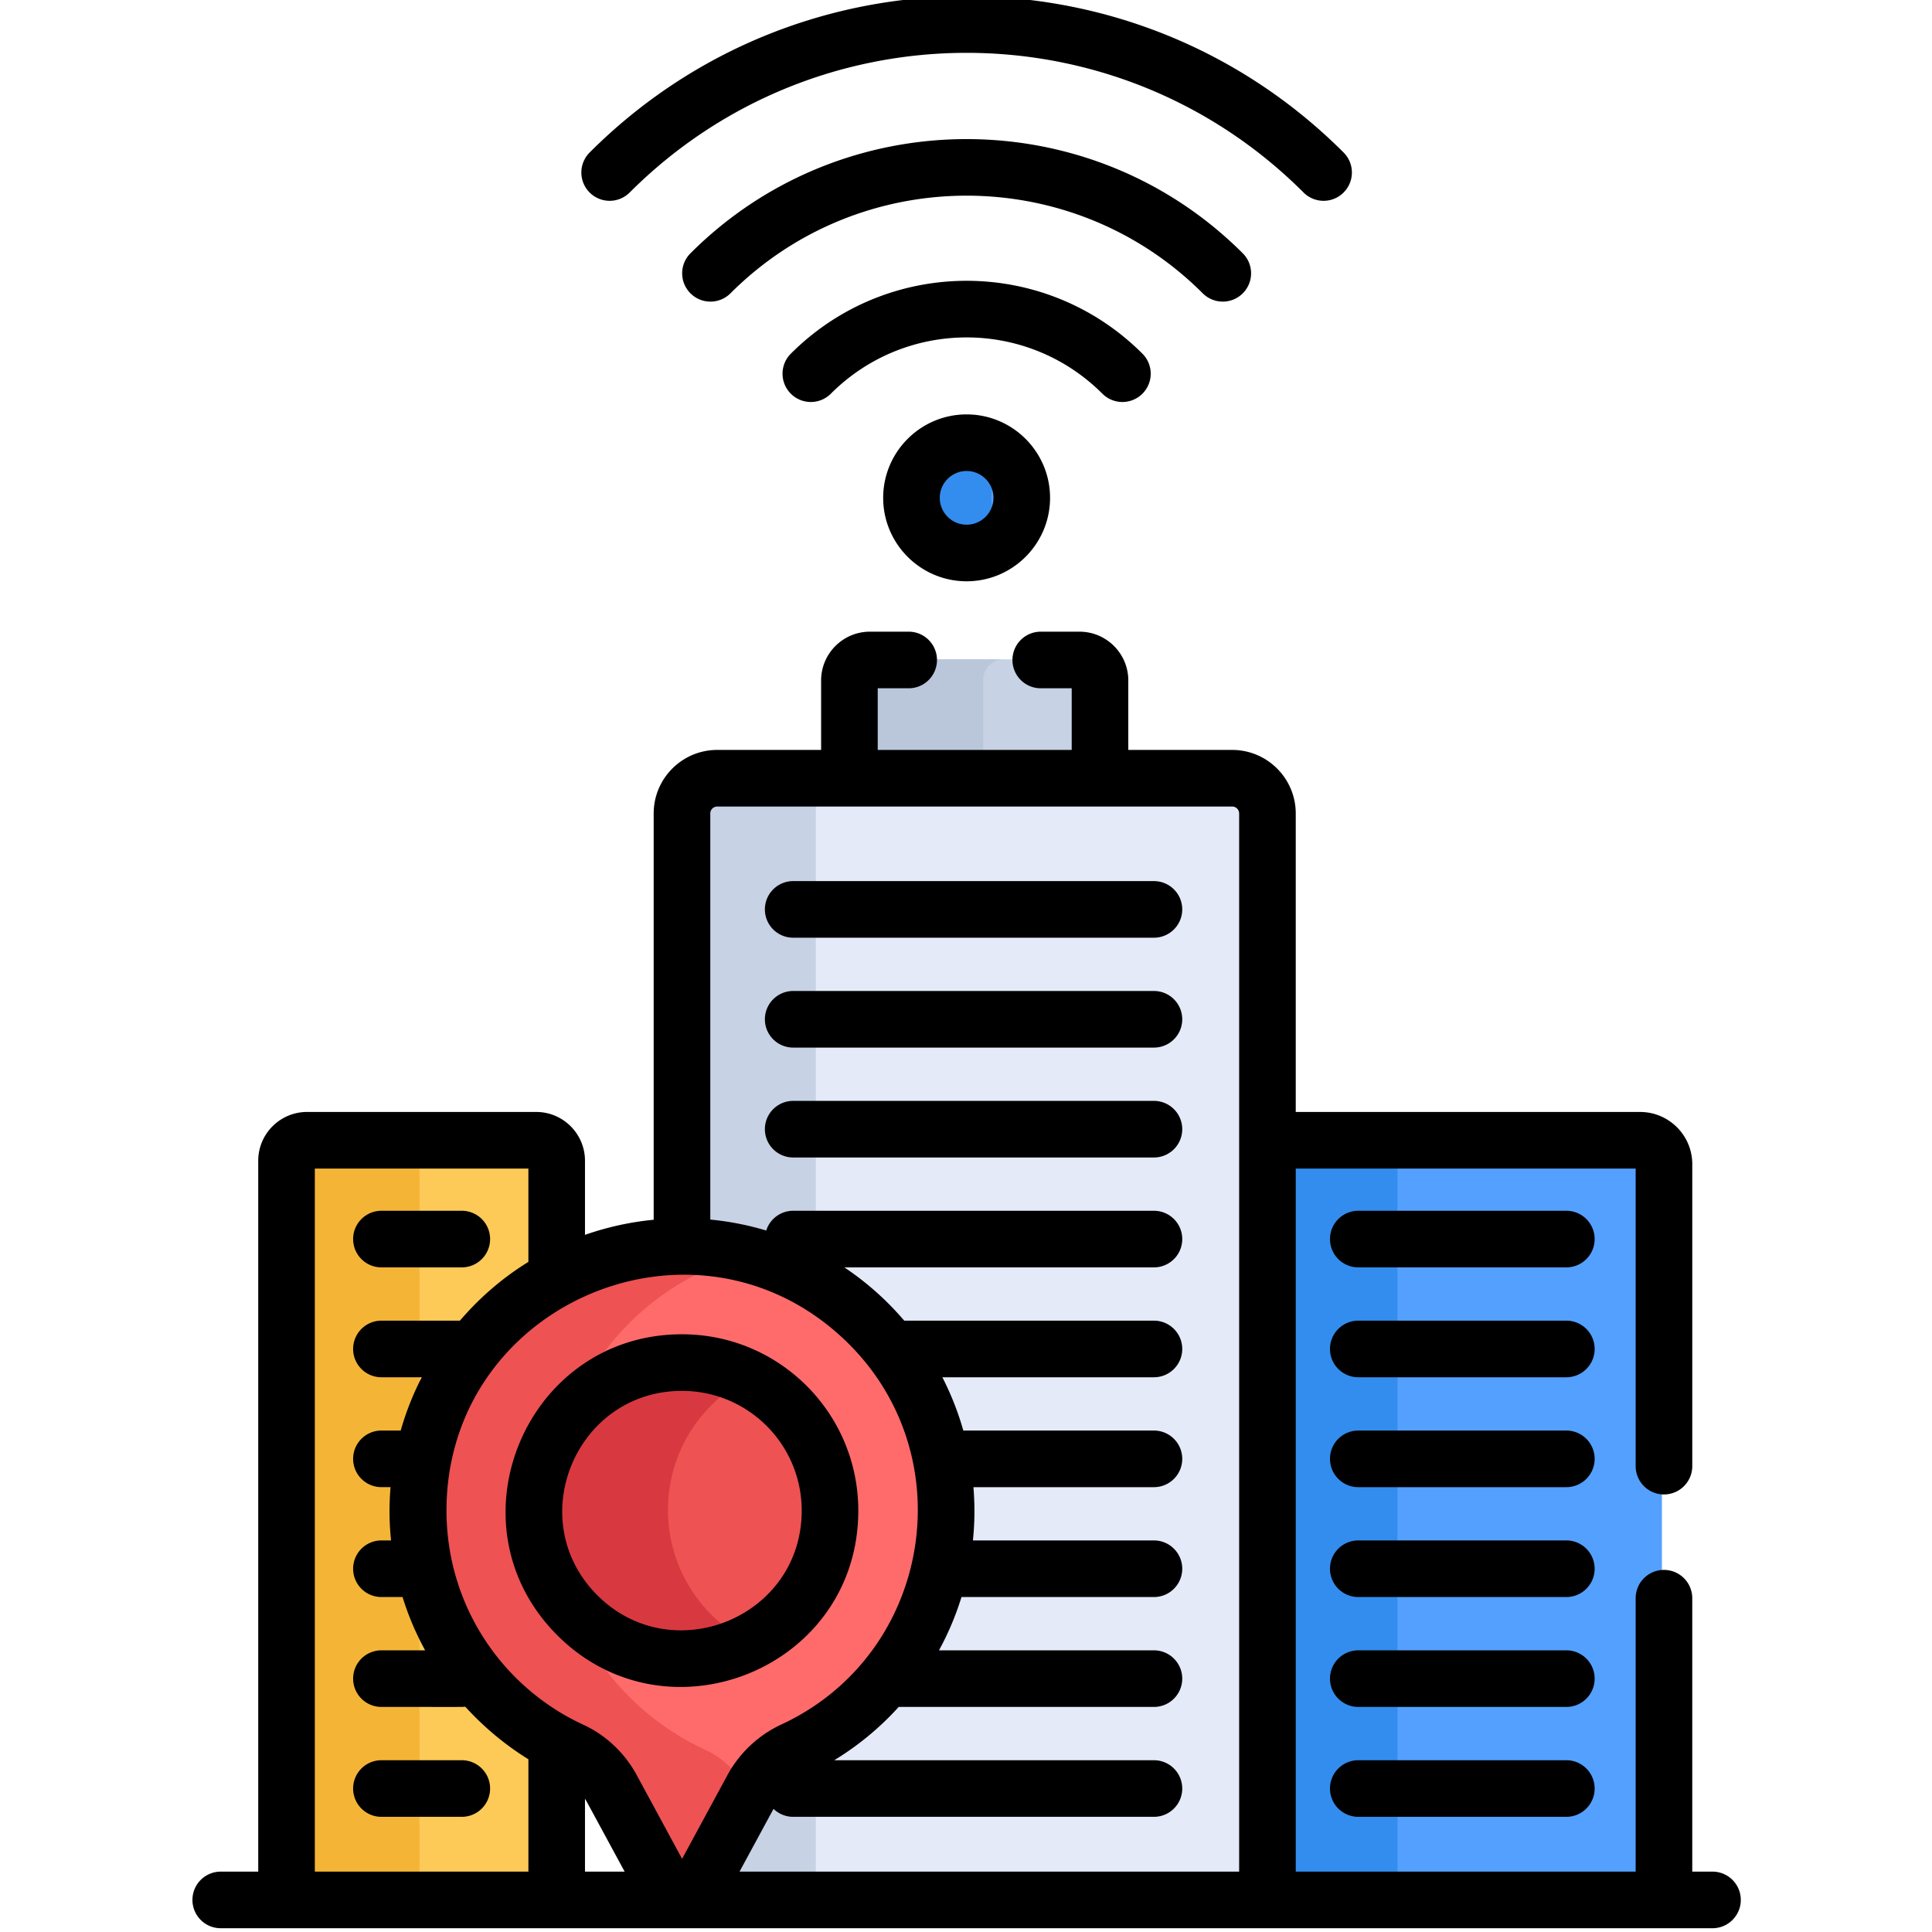 <svg height="511pt" viewBox="-50 1 511 512" width="511pt" xmlns="http://www.w3.org/2000/svg"><path d="M241.473 209.074v-27.906c0-3-2.434-5.43-5.43-5.43h-55.547c-3 0-5.43 2.43-5.43 5.43v27.906zm0 0" fill="#c7d2e5"/><path d="M215.496 175.738h-35c-3 0-5.43 2.43-5.43 5.43v27.906h35v-27.906c0-3 2.43-5.43 5.43-5.43zm0 0" fill="#bac7db"/><path d="M383.602 303.016h-92.43a6.325 6.325 0 0 0-6.324 6.324v194.996h105.078V309.34a6.325 6.325 0 0 0-6.324-6.324zm0 0" fill="#54a0ff"/><path d="M326.172 303.016h-35a6.325 6.325 0 0 0-6.324 6.324v194.996h35V309.34a6.325 6.325 0 0 1 6.324-6.324zm0 0" fill="#338def"/><path d="M276.512 207.074H140.027c-5.156 0-9.336 4.184-9.336 9.34V333.18c17.918-.004 35.84 7.824 49.512 21.496 27.324 27.328 25.324 66.636-2 93.965a69.904 69.904 0 0 1-20.023 14.007 23.542 23.542 0 0 0-10.813 10.13l-14.765 29.245a4.377 4.377 0 0 1-3.883 2.313h157.129V216.414c0-5.156-4.18-9.34-9.336-9.34zm0 0" fill="#e4eaf8"/><path d="M158.18 462.648a23.553 23.553 0 0 0-10.813 10.125l-14.765 29.25c-.836 1.54-2.36 2.309-3.883 2.309h36.972v-45.758a69.634 69.634 0 0 1-7.511 4.074zm0 0M165.691 216.414c0-5.156 4.18-9.34 9.336-9.34h-35c-5.156 0-9.336 4.184-9.336 9.34V333.18c12.102-.004 24.204 3.582 35 10.113zm0 0" fill="#c7d2e5"/><path d="M83.113 448.512c-27.289-27.422-27.23-67.48.125-94.836 4.93-4.93 8.414-8.953 14.25-12.106v-33.125a5.434 5.434 0 0 0-5.433-5.43h-60.73c-3 0-5.43 2.43-5.43 5.43v195.887h71.593v-43.594c-5.883-3.175-9.414-7.242-14.375-12.226zm0 0" fill="#feca57"/><path d="M66.117 303.016H31.324c-3 0-5.43 2.433-5.43 5.433v195.887h34.79V308.449a5.437 5.437 0 0 1 5.433-5.433zm0 0" fill="#f4b537"/><path d="M220.734 132.77c0 8.07-6.539 14.613-14.609 14.613-8.074 0-14.613-6.543-14.613-14.613s6.539-14.614 14.613-14.614c8.07 0 14.61 6.543 14.61 14.614zm0 0" fill="#54a0ff"/><path d="M212.246 132.77c0-4.016 1.621-7.653 4.246-10.293a14.558 14.558 0 0 0-10.367-4.32c-8.07 0-14.613 6.542-14.613 14.613 0 8.07 6.543 14.613 14.613 14.613 4.055 0 7.719-1.653 10.367-4.32a14.553 14.553 0 0 1-4.246-10.293zm0 0" fill="#338def"/><path d="M180.2 351.676c-27.329-27.328-71.634-27.328-98.962 0-27.355 27.355-27.414 71.414-.125 98.836a69.798 69.798 0 0 0 20.29 14.203c4.554 2.097 8.28 5.652 10.671 10.062l14.762 27.246c1.672 3.082 6.094 3.082 7.766 0l14.765-27.246a23.542 23.542 0 0 1 10.813-10.129 69.756 69.756 0 0 0 20.02-14.007c27.327-27.329 27.327-71.637 0-98.965zm0 0" fill="#ff6b6b"/><path d="M147.074 474.773c-2.39-4.406-6.117-7.96-10.672-10.058a69.798 69.798 0 0 1-20.289-14.203c-27.285-27.422-27.23-71.48.125-98.836a69.602 69.602 0 0 1 31.98-18.266c-23.183-5.965-48.827.113-66.98 18.266-27.351 27.355-27.41 71.41-.125 98.836a69.85 69.85 0 0 0 20.29 14.203c4.554 2.097 8.28 5.652 10.671 10.058l14.766 27.25c1.668 3.082 6.094 3.082 7.762 0l13.62-25.132zm0 0" fill="#ee5253"/><path d="M158.422 373.422c-15.317-15.32-40.152-15.32-55.473 0-15.316 15.316-15.316 40.152 0 55.469 15.32 15.32 40.156 15.32 55.473 0 15.32-15.317 15.32-40.153 0-55.47zm0 0" fill="#ee5253"/><path d="M138.008 428.895c-15.317-15.32-15.317-40.157 0-55.473a39.153 39.153 0 0 1 10.21-7.356c-14.687-7.336-33.015-4.894-45.265 7.356-15.316 15.316-15.316 40.152 0 55.473 12.25 12.246 30.578 14.69 45.266 7.351a39.137 39.137 0 0 1-10.211-7.351zm0 0" fill="#d83941"/><path d="M252.254 105.336a7.497 7.497 0 0 0 0-10.606c-25.75-25.75-67.426-25.753-93.176 0a7.497 7.497 0 0 0 0 10.606 7.5 7.5 0 0 0 10.606 0c19.882-19.887 52.074-19.89 71.96 0a7.506 7.506 0 0 0 10.61 0zm0 0"/><path d="M278.852 78.734a7.497 7.497 0 0 0 0-10.605c-40.356-40.356-106.02-40.356-146.375 0a7.497 7.497 0 0 0 0 10.605 7.497 7.497 0 0 0 10.605 0c34.508-34.507 90.656-34.507 125.16 0a7.502 7.502 0 0 0 10.61 0zm0 0"/><path d="M305.566 52.02a7.497 7.497 0 0 0 0-10.606c-55.218-55.215-144.586-55.223-199.804 0a7.497 7.497 0 0 0 0 10.606 7.497 7.497 0 0 0 10.605 0c49.356-49.356 129.235-49.356 178.59 0a7.502 7.502 0 0 0 10.61 0zm0 0M183.55 132.934c0 12.191 9.923 22.113 22.114 22.113s22.113-9.922 22.113-22.113-9.922-22.114-22.113-22.114c-12.191 0-22.113 9.922-22.113 22.114zm29.227 0c0 3.921-3.191 7.113-7.113 7.113-3.922 0-7.113-3.192-7.113-7.113s3.191-7.114 7.113-7.114c3.922 0 7.113 3.192 7.113 7.114zm0 0M50.582 336.867h21.3a7.5 7.5 0 1 0 0-15h-21.3a7.497 7.497 0 0 0-7.5 7.5 7.5 7.5 0 0 0 7.5 7.5zm0 0M71.883 467.477H50.582a7.5 7.5 0 0 0-7.5 7.5c0 4.144 3.355 7.5 7.5 7.5h21.3a7.5 7.5 0 1 0 0-15zm0 0M364.598 321.867H309.46a7.5 7.5 0 1 0 0 15h55.137a7.5 7.5 0 0 0 7.5-7.5c0-4.144-3.356-7.5-7.5-7.5zm0 0M364.598 350.988H309.46a7.5 7.5 0 1 0 0 15h55.137c4.144 0 7.5-3.355 7.5-7.5s-3.356-7.5-7.5-7.5zm0 0M364.598 438.355H309.46a7.5 7.5 0 1 0 0 15h55.137a7.5 7.5 0 0 0 7.5-7.5c0-4.144-3.356-7.5-7.5-7.5zm0 0M364.598 467.477H309.46a7.5 7.5 0 1 0 0 15h55.137c4.144 0 7.5-3.356 7.5-7.5a7.5 7.5 0 0 0-7.5-7.5zm0 0M364.598 380.11H309.46a7.5 7.5 0 1 0 0 15h55.137c4.144 0 7.5-3.356 7.5-7.5a7.5 7.5 0 0 0-7.5-7.5zm0 0M364.598 409.23H309.46a7.5 7.5 0 1 0 0 15h55.137c4.144 0 7.5-3.355 7.5-7.5a7.5 7.5 0 0 0-7.5-7.5zm0 0M159.703 249.5h95.602c4.144 0 7.5-3.355 7.5-7.5a7.5 7.5 0 0 0-7.5-7.5h-95.602a7.5 7.5 0 0 0-7.5 7.5c0 4.145 3.356 7.5 7.5 7.5zm0 0M159.703 278.621h95.602c4.144 0 7.5-3.355 7.5-7.5a7.5 7.5 0 0 0-7.5-7.5h-95.602a7.5 7.5 0 0 0-7.5 7.5c0 4.145 3.356 7.5 7.5 7.5zm0 0M159.703 307.746h95.602a7.5 7.5 0 0 0 7.5-7.5c0-4.144-3.356-7.5-7.5-7.5h-95.602a7.497 7.497 0 0 0-7.5 7.5 7.5 7.5 0 0 0 7.5 7.5zm0 0M97.191 434.363c29.176 29.176 79.766 8.746 79.766-33.039 0-25.828-20.898-46.726-46.727-46.726-41.464 0-62.394 50.406-33.039 79.765zm33.04-64.765c17.535 0 31.726 14.191 31.726 31.726 0 28.36-34.34 42.246-54.156 22.434-19.918-19.918-5.742-54.16 22.43-54.16zm0 0"/><path d="M17.934 308.613V497H8c-4.145 0-7.5 3.355-7.5 7.5S3.855 512 8 512h395.328c4.14 0 7.5-3.355 7.5-7.5s-3.36-7.5-7.5-7.5h-5.36v-72.457a7.5 7.5 0 0 0-7.5-7.5 7.497 7.497 0 0 0-7.5 7.5V497h-90.081V310.684h90.082v78.859a7.5 7.5 0 1 0 15 0v-80.04c0-7.62-6.203-13.82-13.824-13.82h-91.258v-79.105c0-9.285-7.551-16.84-16.836-16.84h-27.54v-18.406c0-7.129-5.8-12.93-12.929-12.93h-10.273a7.5 7.5 0 0 0-7.5 7.5 7.5 7.5 0 0 0 7.5 7.5h8.203v16.336h-51.407v-16.336h8.204c4.144 0 7.5-3.355 7.5-7.5 0-4.144-3.356-7.5-7.5-7.5h-10.27c-7.133 0-12.934 5.801-12.934 12.93v18.406H139.57c-9.285 0-16.84 7.555-16.84 16.84v107.668a77.76 77.76 0 0 0-18.203 4.004v-19.637c0-7.133-5.8-12.933-12.93-12.933H30.864c-7.129.004-12.93 5.804-12.93 12.933zM104.527 497v-19.313c.172.274.34.543.493.829L115.035 497zm33.203-280.422a1.84 1.84 0 0 1 1.84-1.836h136.48c1.013 0 1.837.824 1.837 1.836V497H145.484l9.012-16.633a7.457 7.457 0 0 0 5.207 2.11h95.602c4.144 0 7.5-3.356 7.5-7.5a7.5 7.5 0 0 0-7.5-7.5h-84.723a77.01 77.01 0 0 0 17.086-14.122h67.637a7.5 7.5 0 0 0 7.5-7.5c0-4.144-3.356-7.5-7.5-7.5H198.34a76.316 76.316 0 0 0 5.965-14.125h51c4.144 0 7.5-3.355 7.5-7.5a7.5 7.5 0 0 0-7.5-7.5h-47.97c.462-4.66.552-8.863.138-14.12h47.832c4.144 0 7.5-3.356 7.5-7.5a7.5 7.5 0 0 0-7.5-7.5h-50.516a76.493 76.493 0 0 0-5.559-14.122h56.075c4.144 0 7.5-3.355 7.5-7.5s-3.356-7.5-7.5-7.5h-66.168c-4.399-5.129-9.528-9.87-15.875-14.12h82.047a7.5 7.5 0 1 0 0-15h-95.606a7.496 7.496 0 0 0-7.148 5.234 77.37 77.37 0 0 0-14.82-2.903V216.58zm34.403 138.375c33.336 30.145 24.816 84.328-15.567 103.055-6.039 2.8-11.101 7.547-14.254 13.36l-12.05 22.241-12.055-22.242c-3.16-5.836-8.176-10.558-14.125-13.3-21.465-9.895-36.289-31.614-36.258-56.825.07-54.203 64.52-82.3 104.309-46.289zm-139.2-44.27h56.594v24.731c-7.195 4.445-13.129 9.727-18.144 15.574H50.582a7.497 7.497 0 0 0-7.5 7.5 7.5 7.5 0 0 0 7.5 7.5H61.27a76.688 76.688 0 0 0-5.583 14.121h-5.105c-4.144 0-7.5 3.356-7.5 7.5s3.355 7.5 7.5 7.5h2.414c-.351 4.414-.41 8.75.137 14.121h-2.551a7.5 7.5 0 0 0-7.5 7.5c0 4.145 3.355 7.5 7.5 7.5h5.598a76.469 76.469 0 0 0 5.984 14.122H50.582a7.5 7.5 0 0 0-7.5 7.5c0 4.144 3.355 7.5 7.5 7.5 22.867 0 21.43.035 22.219-.059 5.015 5.523 10.765 10.246 16.73 13.934v29.77H32.934zm0 0"/></svg>